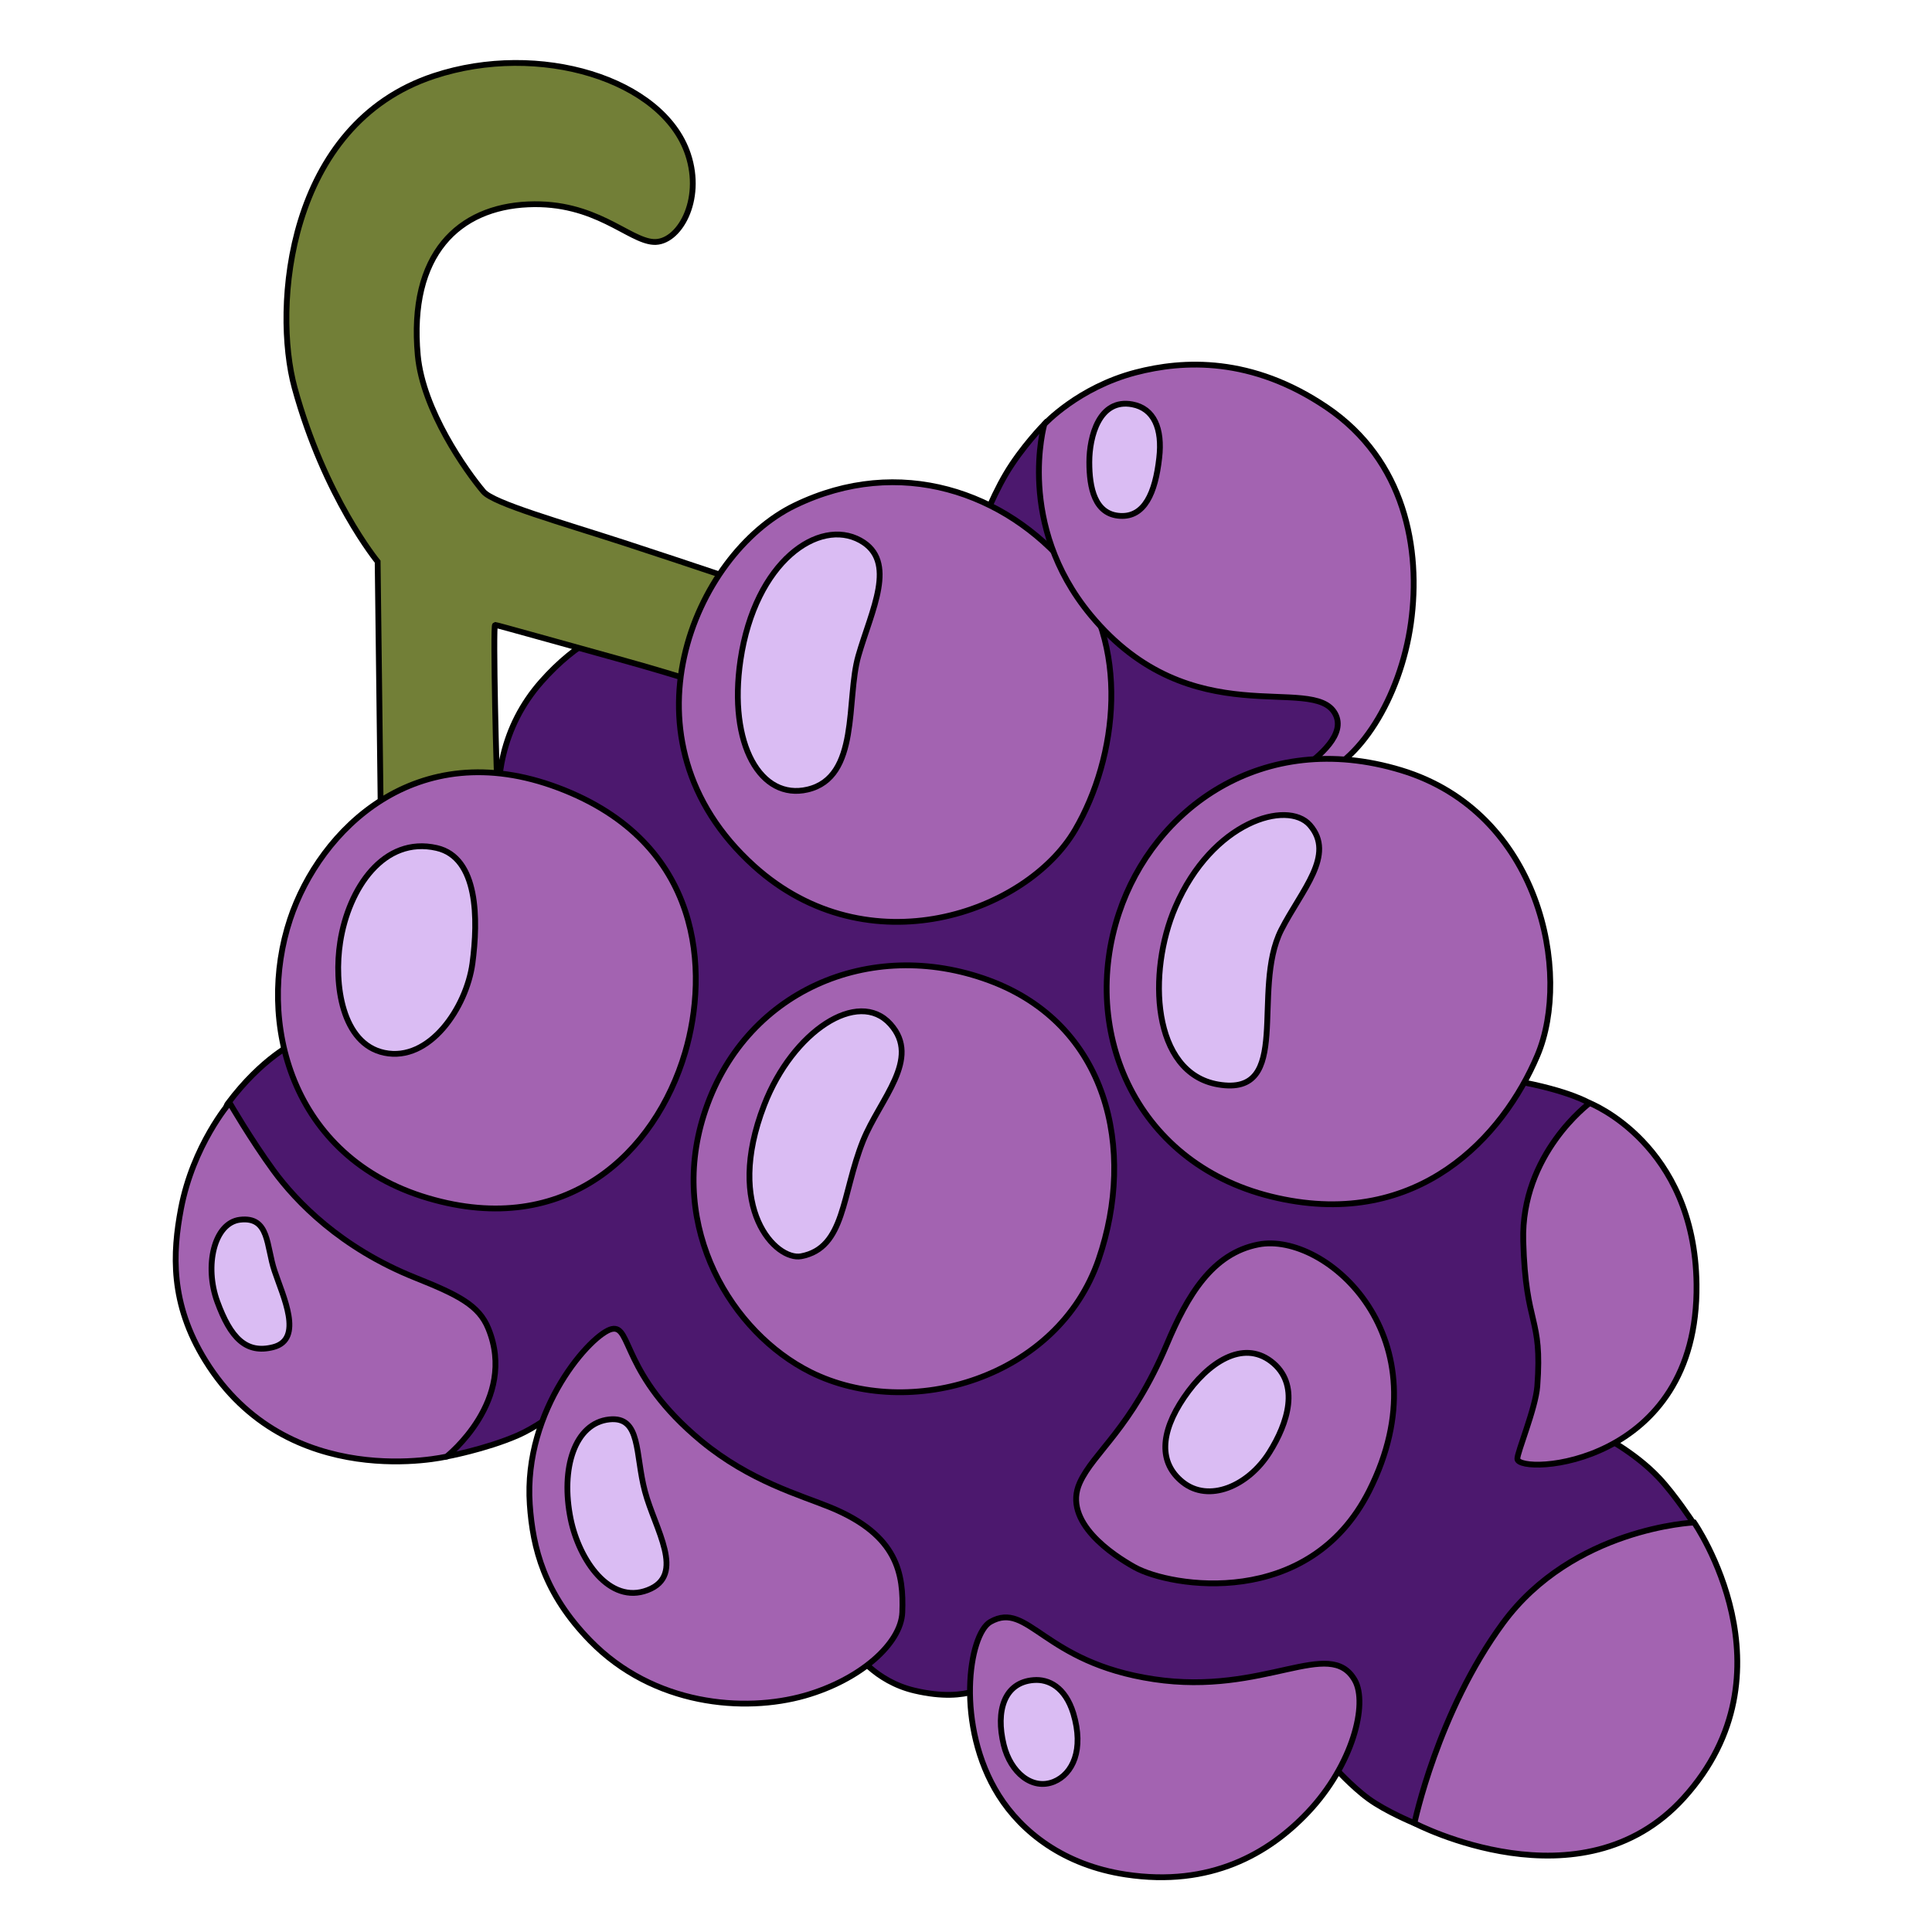 <!DOCTYPE svg PUBLIC "-//W3C//DTD SVG 1.1//EN" "http://www.w3.org/Graphics/SVG/1.1/DTD/svg11.dtd">
<!-- Uploaded to: SVG Repo, www.svgrepo.com, Transformed by: SVG Repo Mixer Tools -->
<svg width="800px" height="800px" viewBox="0 0 128 128" xmlns="http://www.w3.org/2000/svg" xmlns:xlink="http://www.w3.org/1999/xlink" aria-hidden="true" role="img" class="iconify iconify--noto" preserveAspectRatio="xMidYMid meet" fill="#000000" stroke="#000000" stroke-width="0.384">
<g id="SVGRepo_bgCarrier" stroke-width="0"/>
<g id="SVGRepo_tracerCarrier" stroke-linecap="round" stroke-linejoin="round"/>
<g id="SVGRepo_iconCarrier">
<path d="M35.88 45.15c-5.39 6.09-1.57 14.3-1.57 14.3l-14.74 9.61s-2.2 1-4.48 4.06c-1.67 2.24 14.44 23.39 14.44 23.39s2.62-.48 4.76-1.41c2.2-.96 4.9-3.46 4.9-3.46l17.44 17.75s1.3 2 3.98 2.62c3.68.86 5.05-.55 5.05-.55l22.74 5.61s1.14 1.28 2.28 2.11c1.14.83 3 1.6 3 1.6l18.49-19.91s-1.21-1.85-2.27-2.97c-1.62-1.72-3.86-2.84-3.86-2.84l-.68-21.95s-1.35-.86-5.03-1.51c-3.95-.7-6.75-2.28-6.75-2.28l-5.5-19.1l1.76-2.28s3.43-6.33-1.35-7.89c-4.78-1.56-16.4-2.49-16.4-2.49l-2.91-9.45s-1.49 1.52-2.53 3.28c-1.04 1.76-1.83 3.99-1.83 3.99l-17.34 5.5l-2.24.11c.02-.02-4.72-1.09-9.36 4.16z" fill="#4c186e"/>
<path d="M25.24 55.08s7.86-1.29 7.75-2.23c-.1-.93-.34-11.45-.19-11.45c.1 0 4.35 1.2 8.12 2.24c4.77 1.32 7.16 2.19 7.16 2.19l1.97-6.96s-3.63-1.25-8.72-2.91c-4.09-1.33-8.64-2.61-9.3-3.39c-1.14-1.35-4.01-5.39-4.35-9.02c-.62-6.75 2.74-9.81 7.31-10.01c4.46-.2 6.64 2.39 8.31 2.49c1.66.1 3.31-2.73 2.28-5.81c-1.66-4.98-9.86-7.49-16.82-5.19C19 8.25 18.07 20.39 19.52 25.69c1.99 7.26 5.5 11.52 5.5 11.52l.22 17.87z" fill="#727f37"/>
<path d="M52.65 33.49C46 36.71 40.69 49 49.95 57.37c7.58 6.85 18.06 3.11 21.28-2.39c2.79-4.77 3.74-12.35-.42-17.34s-11.19-7.53-18.16-4.15z" fill="#a363b1"/>
<path d="M69.19 28.11s2.23-2.43 6.04-3.43c3.17-.83 7.69-1.06 12.66 2.3c5.21 3.52 6.26 9.41 5.59 14.28c-.7 5.04-3.52 9.39-6.37 10.18c-5.61 1.56 2.8-1.45 1.35-4.15c-1.45-2.7-9.52 1.53-16.2-6.54c-4.98-6.01-3.07-12.64-3.07-12.64z" fill="#a363b1"/>
<path d="M74.14 60.48c-2.64 7.91 1.14 16.82 10.49 18.89c9.34 2.08 14.95-4.05 17.23-9.45c2.28-5.4.21-16.09-9.03-18.89s-16.41 2.6-18.69 9.45z" fill="#a363b1"/>
<path d="M46.63 73.87c-2.38 7.52 1.87 14.43 7.06 17.03c6.58 3.29 16.4.42 19.1-7.47c2.49-7.27.62-15.57-7.27-18.48s-16.3.72-18.89 8.92z" fill="#a363b1"/>
<path d="M19.22 60.9c-2.24 6.73 0 15.78 9.14 18.48c9.14 2.7 15.07-3.01 17.03-9.65c1.56-5.29 1.25-13.91-8.41-17.54c-9.42-3.55-15.79 2.79-17.76 8.71z" fill="#a363b1"/>
<path d="M83.37 82.45c-3.05.59-4.7 3.37-6.07 6.63c-2.37 5.6-4.84 7.12-5.76 9.15c-1.18 2.6 2.23 4.82 3.63 5.6c2.39 1.33 11.55 2.85 15.54-5.05c5.1-10.12-2.85-17.2-7.34-16.33z" fill="#a363b1"/>
<path d="M100.53 96.66c.07 1.09 12.02.54 11.87-11.58c-.12-9.29-7.08-12-7.08-12s-4.56 3.37-4.4 9.14c.16 5.78 1.28 4.91.93 9.62c-.11 1.47-1.35 4.42-1.32 4.82z" fill="#a363b1"/>
<path d="M112.24 100.87s-8.02.34-12.67 6.67c-4.33 5.9-5.86 13.25-5.86 13.25s11.05 5.8 17.83-1.66c7.58-8.36.7-18.26.7-18.26z" fill="#a363b1"/>
<path d="M65.62 107.45c-1.45.82-2.34 6.9.55 11.5c1.53 2.43 4.31 4.62 8.41 5.24c5.61.85 9.48-1.38 12.07-4.12c2.98-3.15 3.99-7.19 3.11-8.75c-1.66-2.92-5.98 1.04-13.32-.07c-7.34-1.1-8.3-5.22-10.82-3.8z" fill="#a363b1"/>
<path d="M40.54 88.05c-1.3.27-5.88 5.28-5.44 11.63c.2 2.89.95 5.89 4 9.02c4.2 4.3 10.2 4.78 14.22 3.64c3.68-1.05 6.38-3.45 6.46-5.52c.09-2.53-.28-5.1-4.73-6.94c-2.02-.83-5.36-1.74-8.6-4.42c-5.28-4.38-4.59-7.69-5.91-7.41z" fill="#a363b1"/>
<path d="M15.21 73.06s-2.42 2.81-3.22 7.02c-.55 2.92-.74 6.26 1.62 10.07c5.47 8.84 15.98 6.35 15.98 6.35s4.72-3.72 2.76-8.49c-.62-1.52-1.96-2.21-4.84-3.36c-4.95-1.98-7.89-5.05-9.39-7.1c-1.49-2.04-2.91-4.49-2.91-4.49z" fill="#a363b1"/>
<path d="M86.78 54.66c-1.49-1.69-6.47-.24-8.91 5.44c-1.86 4.31-1.58 11 2.84 11.75c5.01.85 2.13-6.22 4.18-10.25c1.33-2.61 3.62-4.96 1.89-6.94z" fill="#dabcf3"/>
<path d="M58.99 67.85c-2.13-2.37-6.47.47-8.36 5.36c-2.67 6.89.8 10.33 2.45 10.02c2.92-.55 2.68-4.1 4.1-7.65c1.12-2.78 3.88-5.43 1.81-7.73z" fill="#dabcf3"/>
<path d="M75.02 26.79c-2.2-.41-2.85 2.14-2.85 3.83s.35 3.47 2.05 3.56c1.6.09 2.32-1.51 2.58-3.83c.23-1.96-.35-3.29-1.78-3.56z" fill="#dabcf3"/>
<path d="M56.99 35.8c-2.73-1.5-6.96 1.39-7.93 7.92c-.83 5.63 1.35 9.31 4.44 8.59c3.48-.81 2.54-5.96 3.37-8.86c.87-3.03 2.62-6.27.12-7.65z" fill="#dabcf3"/>
<path d="M28.93 56.18c-3.51-.8-5.84 2.68-6.39 6.23c-.44 2.8.12 6.75 2.92 7.34c3 .63 5.44-3 5.84-5.92c.39-2.92.39-7.02-2.37-7.65z" fill="#dabcf3"/>
<path d="M15.9 80.81c-1.73.21-2.37 3.08-1.5 5.44c.87 2.37 1.89 3.47 3.71 3c2.03-.53.63-3.39.08-5.05c-.56-1.65-.32-3.62-2.29-3.39z" fill="#dabcf3"/>
<path d="M40.37 94.04c-2.29.24-3.25 3.24-2.56 6.61c.56 2.71 2.57 5.66 5.09 4.7c2.59-.98.48-4.07-.17-6.54c-.66-2.46-.24-4.99-2.36-4.77z" fill="#dabcf3"/>
<path d="M84.21 90.19c-1.87-1.42-4.17.04-5.77 2.4s-1.66 4.34-.09 5.6c1.73 1.39 4.34.28 5.75-1.96c1.2-1.91 2.08-4.54.11-6.04z" fill="#dabcf3"/>
<path d="M68.48 111.31c-1.95.15-2.53 2.04-1.98 4.29c.45 1.84 1.89 3.03 3.33 2.44c1.23-.51 2.01-2.11 1.28-4.53c-.54-1.74-1.64-2.28-2.63-2.2z" fill="#dabcf3"/>
</g>
</svg>